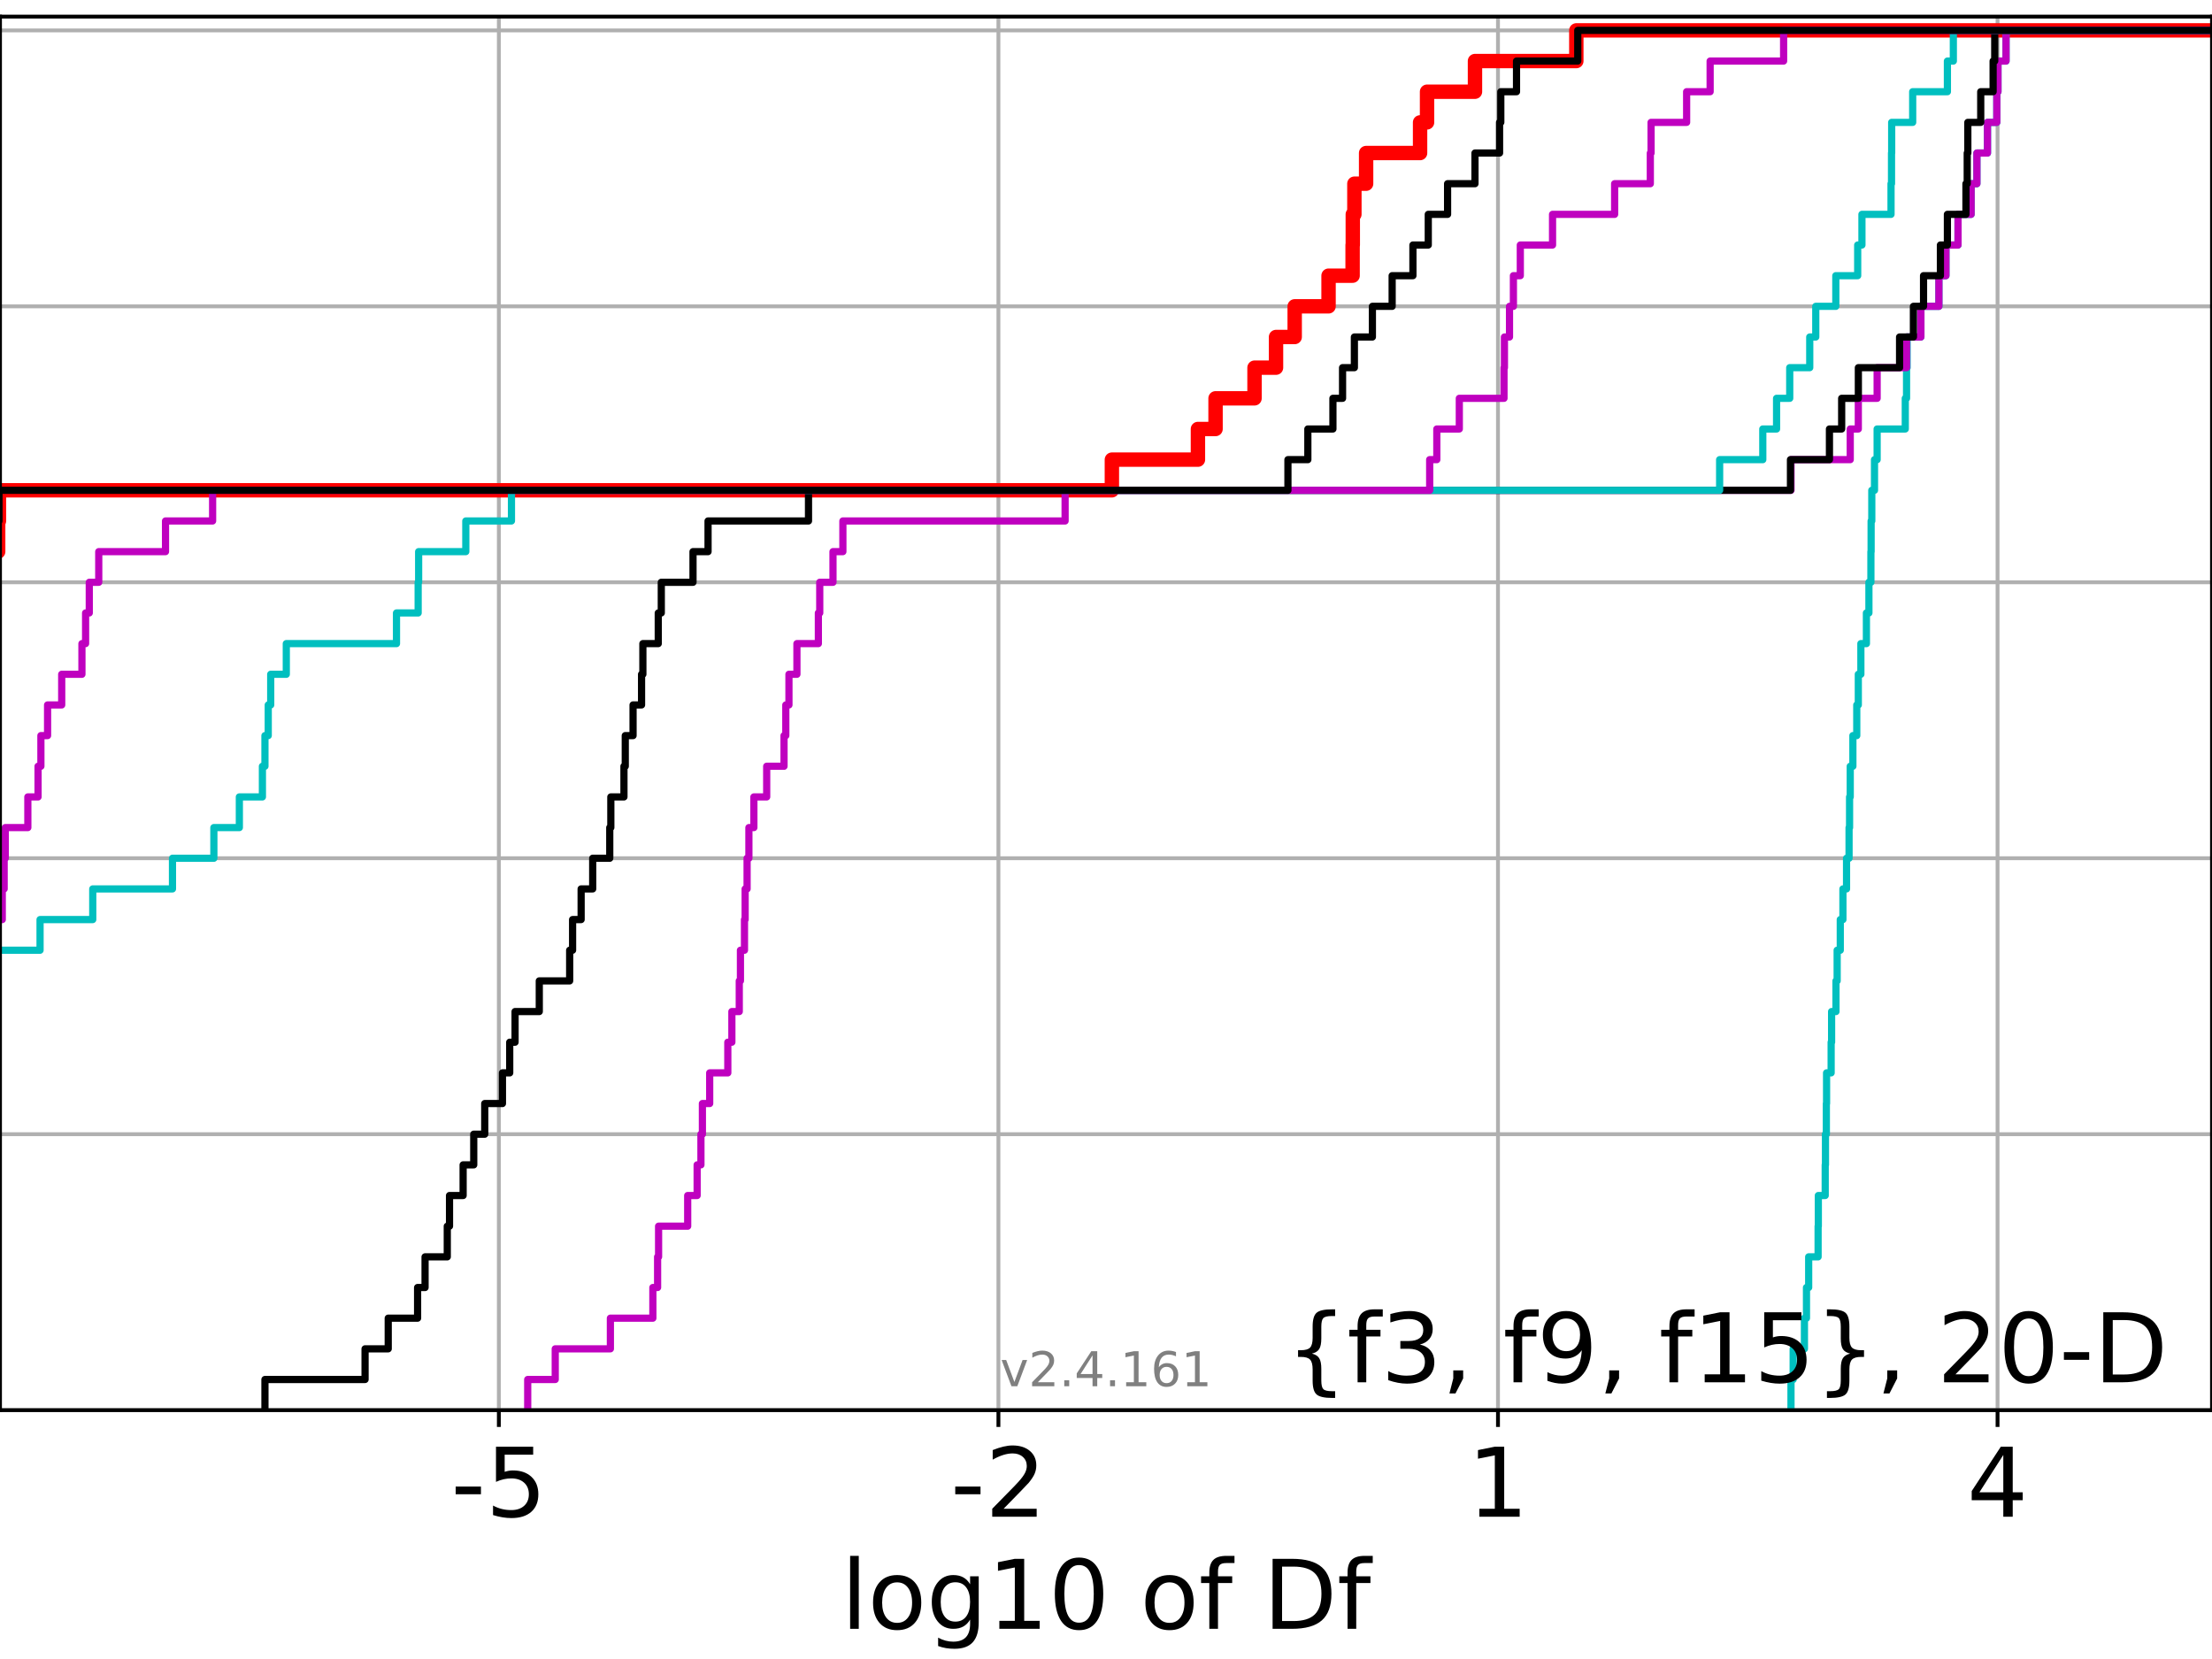 <?xml version="1.0" encoding="utf-8" standalone="no"?>
<!DOCTYPE svg PUBLIC "-//W3C//DTD SVG 1.1//EN"
  "http://www.w3.org/Graphics/SVG/1.1/DTD/svg11.dtd">
<!-- Created with matplotlib (https://matplotlib.org/) -->
<svg height="345.6pt" version="1.1" viewBox="0 0 460.8 345.6" width="460.8pt" xmlns="http://www.w3.org/2000/svg" xmlns:xlink="http://www.w3.org/1999/xlink">
 <defs>
  <style type="text/css">*{stroke-linecap:butt;stroke-linejoin:round;}</style>
 </defs>
 <g id="figure_1">
  <g id="patch_1">
   <path d="M 0 345.6 
L 460.8 345.6 
L 460.8 0 
L 0 0 
z
" style="fill:#ffffff;"/>
  </g>
  <g id="axes_1">
   <g id="patch_2">
    <path d="M 0 293.76 
L 460.8 293.76 
L 460.8 3.456 
L 0 3.456 
z
" style="fill:#ffffff;"/>
   </g>
   <g id="matplotlib.axis_1">
    <g id="xtick_1">
     <g id="line2d_1">
      <path clip-path="url(#pfbd94e40c4)" d="M 103.919 293.76 
L 103.919 3.456 
" style="fill:none;stroke:#b0b0b0;stroke-linecap:square;stroke-width:0.8;"/>
     </g>
     <g id="line2d_2">
      <defs>
       <path d="M 0 0 
L 0 3.5 
" id="m2b62d9c0c1" style="stroke:#000000;stroke-width:0.8;"/>
      </defs>
      <g>
       <use style="stroke:#000000;stroke-width:0.8;" x="103.919" xlink:href="#m2b62d9c0c1" y="293.76"/>
      </g>
     </g>
     <g id="text_1">
      <!-- -5 -->
      <g transform="translate(93.949 315.957)scale(0.2 -0.2)">
       <defs>
        <path d="M 4.891 31.391 
L 31.203 31.391 
L 31.203 23.391 
L 4.891 23.391 
z
" id="DejaVuSans-45"/>
        <path d="M 10.797 72.906 
L 49.516 72.906 
L 49.516 64.594 
L 19.828 64.594 
L 19.828 46.734 
Q 21.969 47.469 24.109 47.828 
Q 26.266 48.188 28.422 48.188 
Q 40.625 48.188 47.75 41.5 
Q 54.891 34.812 54.891 23.391 
Q 54.891 11.625 47.562 5.094 
Q 40.234 -1.422 26.906 -1.422 
Q 22.312 -1.422 17.547 -0.641 
Q 12.797 0.141 7.719 1.703 
L 7.719 11.625 
Q 12.109 9.234 16.797 8.062 
Q 21.484 6.891 26.703 6.891 
Q 35.156 6.891 40.078 11.328 
Q 45.016 15.766 45.016 23.391 
Q 45.016 31 40.078 35.438 
Q 35.156 39.891 26.703 39.891 
Q 22.75 39.891 18.812 39.016 
Q 14.891 38.141 10.797 36.281 
z
" id="DejaVuSans-53"/>
       </defs>
       <use xlink:href="#DejaVuSans-45"/>
       <use x="36.084" xlink:href="#DejaVuSans-53"/>
      </g>
     </g>
    </g>
    <g id="xtick_2">
     <g id="line2d_3">
      <path clip-path="url(#pfbd94e40c4)" d="M 207.989 293.76 
L 207.989 3.456 
" style="fill:none;stroke:#b0b0b0;stroke-linecap:square;stroke-width:0.8;"/>
     </g>
     <g id="line2d_4">
      <g>
       <use style="stroke:#000000;stroke-width:0.8;" x="207.989" xlink:href="#m2b62d9c0c1" y="293.76"/>
      </g>
     </g>
     <g id="text_2">
      <!-- -2 -->
      <g transform="translate(198.018 315.957)scale(0.2 -0.2)">
       <defs>
        <path d="M 19.188 8.297 
L 53.609 8.297 
L 53.609 0 
L 7.328 0 
L 7.328 8.297 
Q 12.938 14.109 22.625 23.891 
Q 32.328 33.688 34.812 36.531 
Q 39.547 41.844 41.422 45.531 
Q 43.312 49.219 43.312 52.781 
Q 43.312 58.594 39.234 62.25 
Q 35.156 65.922 28.609 65.922 
Q 23.969 65.922 18.812 64.312 
Q 13.672 62.703 7.812 59.422 
L 7.812 69.391 
Q 13.766 71.781 18.938 73 
Q 24.125 74.219 28.422 74.219 
Q 39.75 74.219 46.484 68.547 
Q 53.219 62.891 53.219 53.422 
Q 53.219 48.922 51.531 44.891 
Q 49.859 40.875 45.406 35.406 
Q 44.188 33.984 37.641 27.219 
Q 31.109 20.453 19.188 8.297 
z
" id="DejaVuSans-50"/>
       </defs>
       <use xlink:href="#DejaVuSans-45"/>
       <use x="36.084" xlink:href="#DejaVuSans-50"/>
      </g>
     </g>
    </g>
    <g id="xtick_3">
     <g id="line2d_5">
      <path clip-path="url(#pfbd94e40c4)" d="M 312.058 293.76 
L 312.058 3.456 
" style="fill:none;stroke:#b0b0b0;stroke-linecap:square;stroke-width:0.8;"/>
     </g>
     <g id="line2d_6">
      <g>
       <use style="stroke:#000000;stroke-width:0.8;" x="312.058" xlink:href="#m2b62d9c0c1" y="293.76"/>
      </g>
     </g>
     <g id="text_3">
      <!-- 1 -->
      <g transform="translate(305.696 315.957)scale(0.2 -0.2)">
       <defs>
        <path d="M 12.406 8.297 
L 28.516 8.297 
L 28.516 63.922 
L 10.984 60.406 
L 10.984 69.391 
L 28.422 72.906 
L 38.281 72.906 
L 38.281 8.297 
L 54.391 8.297 
L 54.391 0 
L 12.406 0 
z
" id="DejaVuSans-49"/>
       </defs>
       <use xlink:href="#DejaVuSans-49"/>
      </g>
     </g>
    </g>
    <g id="xtick_4">
     <g id="line2d_7">
      <path clip-path="url(#pfbd94e40c4)" d="M 416.127 293.76 
L 416.127 3.456 
" style="fill:none;stroke:#b0b0b0;stroke-linecap:square;stroke-width:0.8;"/>
     </g>
     <g id="line2d_8">
      <g>
       <use style="stroke:#000000;stroke-width:0.8;" x="416.127" xlink:href="#m2b62d9c0c1" y="293.76"/>
      </g>
     </g>
     <g id="text_4">
      <!-- 4 -->
      <g transform="translate(409.765 315.957)scale(0.2 -0.2)">
       <defs>
        <path d="M 37.797 64.312 
L 12.891 25.391 
L 37.797 25.391 
z
M 35.203 72.906 
L 47.609 72.906 
L 47.609 25.391 
L 58.016 25.391 
L 58.016 17.188 
L 47.609 17.188 
L 47.609 0 
L 37.797 0 
L 37.797 17.188 
L 4.891 17.188 
L 4.891 26.703 
z
" id="DejaVuSans-52"/>
       </defs>
       <use xlink:href="#DejaVuSans-52"/>
      </g>
     </g>
    </g>
    <g id="text_5">
     <!-- log10 of Df -->
     <g transform="translate(175.214 339.313)scale(0.2 -0.2)">
      <defs>
       <path d="M 9.422 75.984 
L 18.406 75.984 
L 18.406 0 
L 9.422 0 
z
" id="DejaVuSans-108"/>
       <path d="M 30.609 48.391 
Q 23.391 48.391 19.188 42.75 
Q 14.984 37.109 14.984 27.297 
Q 14.984 17.484 19.156 11.844 
Q 23.344 6.203 30.609 6.203 
Q 37.797 6.203 41.984 11.859 
Q 46.188 17.531 46.188 27.297 
Q 46.188 37.016 41.984 42.703 
Q 37.797 48.391 30.609 48.391 
z
M 30.609 56 
Q 42.328 56 49.016 48.375 
Q 55.719 40.766 55.719 27.297 
Q 55.719 13.875 49.016 6.219 
Q 42.328 -1.422 30.609 -1.422 
Q 18.844 -1.422 12.172 6.219 
Q 5.516 13.875 5.516 27.297 
Q 5.516 40.766 12.172 48.375 
Q 18.844 56 30.609 56 
z
" id="DejaVuSans-111"/>
       <path d="M 45.406 27.984 
Q 45.406 37.75 41.375 43.109 
Q 37.359 48.484 30.078 48.484 
Q 22.859 48.484 18.828 43.109 
Q 14.797 37.75 14.797 27.984 
Q 14.797 18.266 18.828 12.891 
Q 22.859 7.516 30.078 7.516 
Q 37.359 7.516 41.375 12.891 
Q 45.406 18.266 45.406 27.984 
z
M 54.391 6.781 
Q 54.391 -7.172 48.188 -13.984 
Q 42 -20.797 29.203 -20.797 
Q 24.469 -20.797 20.266 -20.094 
Q 16.062 -19.391 12.109 -17.922 
L 12.109 -9.188 
Q 16.062 -11.328 19.922 -12.344 
Q 23.781 -13.375 27.781 -13.375 
Q 36.625 -13.375 41.016 -8.766 
Q 45.406 -4.156 45.406 5.172 
L 45.406 9.625 
Q 42.625 4.781 38.281 2.391 
Q 33.938 0 27.875 0 
Q 17.828 0 11.672 7.656 
Q 5.516 15.328 5.516 27.984 
Q 5.516 40.672 11.672 48.328 
Q 17.828 56 27.875 56 
Q 33.938 56 38.281 53.609 
Q 42.625 51.219 45.406 46.391 
L 45.406 54.688 
L 54.391 54.688 
z
" id="DejaVuSans-103"/>
       <path d="M 31.781 66.406 
Q 24.172 66.406 20.328 58.906 
Q 16.5 51.422 16.5 36.375 
Q 16.5 21.391 20.328 13.891 
Q 24.172 6.391 31.781 6.391 
Q 39.453 6.391 43.281 13.891 
Q 47.125 21.391 47.125 36.375 
Q 47.125 51.422 43.281 58.906 
Q 39.453 66.406 31.781 66.406 
z
M 31.781 74.219 
Q 44.047 74.219 50.516 64.516 
Q 56.984 54.828 56.984 36.375 
Q 56.984 17.969 50.516 8.266 
Q 44.047 -1.422 31.781 -1.422 
Q 19.531 -1.422 13.062 8.266 
Q 6.594 17.969 6.594 36.375 
Q 6.594 54.828 13.062 64.516 
Q 19.531 74.219 31.781 74.219 
z
" id="DejaVuSans-48"/>
       <path id="DejaVuSans-32"/>
       <path d="M 37.109 75.984 
L 37.109 68.5 
L 28.516 68.5 
Q 23.688 68.5 21.797 66.547 
Q 19.922 64.594 19.922 59.516 
L 19.922 54.688 
L 34.719 54.688 
L 34.719 47.703 
L 19.922 47.703 
L 19.922 0 
L 10.891 0 
L 10.891 47.703 
L 2.297 47.703 
L 2.297 54.688 
L 10.891 54.688 
L 10.891 58.5 
Q 10.891 67.625 15.141 71.797 
Q 19.391 75.984 28.609 75.984 
z
" id="DejaVuSans-102"/>
       <path d="M 19.672 64.797 
L 19.672 8.109 
L 31.594 8.109 
Q 46.688 8.109 53.688 14.938 
Q 60.688 21.781 60.688 36.531 
Q 60.688 51.172 53.688 57.984 
Q 46.688 64.797 31.594 64.797 
z
M 9.812 72.906 
L 30.078 72.906 
Q 51.266 72.906 61.172 64.094 
Q 71.094 55.281 71.094 36.531 
Q 71.094 17.672 61.125 8.828 
Q 51.172 0 30.078 0 
L 9.812 0 
z
" id="DejaVuSans-68"/>
      </defs>
      <use xlink:href="#DejaVuSans-108"/>
      <use x="27.783" xlink:href="#DejaVuSans-111"/>
      <use x="88.965" xlink:href="#DejaVuSans-103"/>
      <use x="152.441" xlink:href="#DejaVuSans-49"/>
      <use x="216.064" xlink:href="#DejaVuSans-48"/>
      <use x="279.688" xlink:href="#DejaVuSans-32"/>
      <use x="311.475" xlink:href="#DejaVuSans-111"/>
      <use x="372.656" xlink:href="#DejaVuSans-102"/>
      <use x="407.861" xlink:href="#DejaVuSans-32"/>
      <use x="439.648" xlink:href="#DejaVuSans-68"/>
      <use x="516.65" xlink:href="#DejaVuSans-102"/>
     </g>
    </g>
   </g>
   <g id="matplotlib.axis_2">
    <g id="ytick_1">
     <g id="line2d_9">
      <path clip-path="url(#pfbd94e40c4)" d="M 0 293.76 
L 460.8 293.76 
" style="fill:none;stroke:#b0b0b0;stroke-linecap:square;stroke-width:0.8;"/>
     </g>
     <g id="line2d_10">
      <defs>
       <path d="M 0 0 
L -3.5 0 
" id="m665a3f3b64" style="stroke:#000000;stroke-width:0.8;"/>
      </defs>
      <g>
       <use style="stroke:#000000;stroke-width:0.8;" x="0" xlink:href="#m665a3f3b64" y="293.76"/>
      </g>
     </g>
    </g>
    <g id="ytick_2">
     <g id="line2d_11">
      <path clip-path="url(#pfbd94e40c4)" d="M 0 236.274 
L 460.8 236.274 
" style="fill:none;stroke:#b0b0b0;stroke-linecap:square;stroke-width:0.8;"/>
     </g>
     <g id="line2d_12">
      <g>
       <use style="stroke:#000000;stroke-width:0.8;" x="0" xlink:href="#m665a3f3b64" y="236.274"/>
      </g>
     </g>
    </g>
    <g id="ytick_3">
     <g id="line2d_13">
      <path clip-path="url(#pfbd94e40c4)" d="M 0 178.788 
L 460.8 178.788 
" style="fill:none;stroke:#b0b0b0;stroke-linecap:square;stroke-width:0.8;"/>
     </g>
     <g id="line2d_14">
      <g>
       <use style="stroke:#000000;stroke-width:0.8;" x="0" xlink:href="#m665a3f3b64" y="178.788"/>
      </g>
     </g>
    </g>
    <g id="ytick_4">
     <g id="line2d_15">
      <path clip-path="url(#pfbd94e40c4)" d="M 0 121.302 
L 460.8 121.302 
" style="fill:none;stroke:#b0b0b0;stroke-linecap:square;stroke-width:0.8;"/>
     </g>
     <g id="line2d_16">
      <g>
       <use style="stroke:#000000;stroke-width:0.8;" x="0" xlink:href="#m665a3f3b64" y="121.302"/>
      </g>
     </g>
    </g>
    <g id="ytick_5">
     <g id="line2d_17">
      <path clip-path="url(#pfbd94e40c4)" d="M 0 63.816 
L 460.8 63.816 
" style="fill:none;stroke:#b0b0b0;stroke-linecap:square;stroke-width:0.8;"/>
     </g>
     <g id="line2d_18">
      <g>
       <use style="stroke:#000000;stroke-width:0.8;" x="0" xlink:href="#m665a3f3b64" y="63.816"/>
      </g>
     </g>
    </g>
    <g id="ytick_6">
     <g id="line2d_19">
      <path clip-path="url(#pfbd94e40c4)" d="M 0 6.33 
L 460.8 6.33 
" style="fill:none;stroke:#b0b0b0;stroke-linecap:square;stroke-width:0.8;"/>
     </g>
     <g id="line2d_20">
      <g>
       <use style="stroke:#000000;stroke-width:0.8;" x="0" xlink:href="#m665a3f3b64" y="6.33"/>
      </g>
     </g>
    </g>
   </g>
   <g id="line2d_21">
    <path clip-path="url(#pfbd94e40c4)" d="M -1 114.915 
L -0.381 114.915 
L -0.381 108.528 
L -0.217 108.528 
L -0.217 102.14 
L 231.625 102.14 
L 231.625 95.753 
L 249.552 95.753 
L 249.552 89.366 
L 253.221 89.366 
L 253.221 82.978 
L 261.339 82.978 
L 261.339 76.591 
L 265.819 76.591 
L 265.819 70.204 
L 269.708 70.204 
L 269.708 63.816 
L 276.762 63.816 
L 276.762 57.429 
L 281.771 57.429 
L 281.771 51.042 
L 281.811 51.042 
L 281.811 44.654 
L 282.143 44.654 
L 282.143 38.267 
L 284.586 38.267 
L 284.586 31.88 
L 295.828 31.88 
L 295.828 25.492 
L 297.279 25.492 
L 297.279 19.105 
L 307.264 19.105 
L 307.264 12.718 
L 328.377 12.718 
L 328.377 6.33 
L 328.377 6.33 
L 328.377 6.33 
L 460.8 6.33 
" style="fill:none;stroke:#ff0000;stroke-linecap:square;stroke-width:3;"/>
   </g>
   <g id="line2d_22">
    <path clip-path="url(#pfbd94e40c4)" d="M 373.096 293.76 
L 373.096 287.373 
L 373.55 287.373 
L 373.55 280.985 
L 375.895 280.985 
L 375.895 274.598 
L 376.323 274.598 
L 376.323 268.211 
L 376.781 268.211 
L 376.781 261.823 
L 378.744 261.823 
L 378.744 255.436 
L 378.791 255.436 
L 378.791 249.049 
L 380.225 249.049 
L 380.225 242.661 
L 380.278 242.661 
L 380.278 236.274 
L 380.462 236.274 
L 380.462 229.887 
L 380.508 229.887 
L 380.508 223.499 
L 381.46 223.499 
L 381.46 217.112 
L 381.557 217.112 
L 381.557 210.725 
L 382.468 210.725 
L 382.468 204.337 
L 382.713 204.337 
L 382.713 197.95 
L 383.364 197.95 
L 383.364 191.563 
L 383.914 191.563 
L 383.914 185.175 
L 384.668 185.175 
L 384.668 178.788 
L 385.193 178.788 
L 385.193 172.401 
L 385.299 172.401 
L 385.299 166.013 
L 385.438 166.013 
L 385.438 159.626 
L 385.989 159.626 
L 385.989 153.239 
L 386.798 153.239 
L 386.798 146.851 
L 387.121 146.851 
L 387.121 140.464 
L 387.654 140.464 
L 387.654 134.077 
L 388.807 134.077 
L 388.807 127.69 
L 389.33 127.69 
L 389.33 121.302 
L 389.744 121.302 
L 389.744 114.915 
L 389.788 114.915 
L 389.788 108.528 
L 389.929 108.528 
L 389.929 102.14 
L 390.493 102.14 
L 390.493 95.753 
L 391.042 95.753 
L 391.042 89.366 
L 396.904 89.366 
L 396.904 82.978 
L 397.17 82.978 
L 397.17 76.591 
L 397.287 76.591 
L 397.287 70.204 
L 400.156 70.204 
L 400.156 63.816 
L 403.908 63.816 
L 403.908 57.429 
L 405.373 57.429 
L 405.373 51.042 
L 407.891 51.042 
L 407.891 44.654 
L 410.618 44.654 
L 410.618 38.267 
L 411.824 38.267 
L 411.824 31.88 
L 414.027 31.88 
L 414.027 25.492 
L 415.971 25.492 
L 415.971 19.105 
L 416.213 19.105 
L 416.213 12.718 
L 417.892 12.718 
L 417.892 6.33 
L 417.892 6.33 
L 417.892 6.33 
L 460.8 6.33 
" style="fill:none;stroke:#00bfbf;stroke-linecap:square;stroke-width:1.5;"/>
   </g>
   <g id="line2d_23">
    <path clip-path="url(#pfbd94e40c4)" d="M 109.932 293.76 
L 109.932 287.373 
L 115.667 287.373 
L 115.667 280.985 
L 127.155 280.985 
L 127.155 274.598 
L 136.003 274.598 
L 136.003 268.211 
L 136.99 268.211 
L 136.99 261.823 
L 137.195 261.823 
L 137.195 255.436 
L 143.259 255.436 
L 143.259 249.049 
L 145.227 249.049 
L 145.227 242.661 
L 146.018 242.661 
L 146.018 236.274 
L 146.323 236.274 
L 146.323 229.887 
L 147.842 229.887 
L 147.842 223.499 
L 151.616 223.499 
L 151.616 217.112 
L 152.463 217.112 
L 152.463 210.725 
L 154.004 210.725 
L 154.004 204.337 
L 154.247 204.337 
L 154.247 197.95 
L 155.089 197.95 
L 155.089 191.563 
L 155.228 191.563 
L 155.228 185.175 
L 155.633 185.175 
L 155.633 178.788 
L 156.009 178.788 
L 156.009 172.401 
L 157.048 172.401 
L 157.048 166.013 
L 159.716 166.013 
L 159.716 159.626 
L 163.328 159.626 
L 163.328 153.239 
L 163.698 153.239 
L 163.698 146.851 
L 164.352 146.851 
L 164.352 140.464 
L 166.013 140.464 
L 166.013 134.077 
L 170.48 134.077 
L 170.48 127.69 
L 170.769 127.69 
L 170.769 121.302 
L 173.528 121.302 
L 173.528 114.915 
L 175.588 114.915 
L 175.588 108.528 
L 221.881 108.528 
L 221.881 102.14 
L 373.096 102.14 
L 373.096 95.753 
L 385.438 95.753 
L 385.438 89.366 
L 387.121 89.366 
L 387.121 82.978 
L 391.042 82.978 
L 391.042 76.591 
L 397.17 76.591 
L 397.17 70.204 
L 400.156 70.204 
L 400.156 63.816 
L 403.908 63.816 
L 403.908 57.429 
L 405.373 57.429 
L 405.373 51.042 
L 407.891 51.042 
L 407.891 44.654 
L 410.618 44.654 
L 410.618 38.267 
L 411.824 38.267 
L 411.824 31.88 
L 414.027 31.88 
L 414.027 25.492 
L 415.971 25.492 
L 415.971 19.105 
L 416.213 19.105 
L 416.213 12.718 
L 417.892 12.718 
L 417.892 6.33 
L 417.892 6.33 
L 417.892 6.33 
L 460.8 6.33 
" style="fill:none;stroke:#bf00bf;stroke-linecap:square;stroke-width:1.5;"/>
   </g>
   <g id="line2d_24">
    <path clip-path="url(#pfbd94e40c4)" d="M 55.194 293.76 
L 55.194 287.373 
L 76.05 287.373 
L 76.05 280.985 
L 80.875 280.985 
L 80.875 274.598 
L 86.993 274.598 
L 86.993 268.211 
L 88.549 268.211 
L 88.549 261.823 
L 93.176 261.823 
L 93.176 255.436 
L 93.643 255.436 
L 93.643 249.049 
L 96.478 249.049 
L 96.478 242.661 
L 98.69 242.661 
L 98.69 236.274 
L 100.979 236.274 
L 100.979 229.887 
L 104.67 229.887 
L 104.67 223.499 
L 106.184 223.499 
L 106.184 217.112 
L 107.298 217.112 
L 107.298 210.725 
L 112.342 210.725 
L 112.342 204.337 
L 118.671 204.337 
L 118.671 197.95 
L 119.281 197.95 
L 119.281 191.563 
L 121.06 191.563 
L 121.06 185.175 
L 123.469 185.175 
L 123.469 178.788 
L 127.023 178.788 
L 127.023 172.401 
L 127.247 172.401 
L 127.247 166.013 
L 129.982 166.013 
L 129.982 159.626 
L 130.256 159.626 
L 130.256 153.239 
L 131.879 153.239 
L 131.879 146.851 
L 133.649 146.851 
L 133.649 140.464 
L 133.922 140.464 
L 133.922 134.077 
L 137.127 134.077 
L 137.127 127.69 
L 137.76 127.69 
L 137.76 121.302 
L 144.367 121.302 
L 144.367 114.915 
L 147.5 114.915 
L 147.5 108.528 
L 168.427 108.528 
L 168.427 102.14 
L 372.987 102.14 
L 372.987 95.753 
L 381.107 95.753 
L 381.107 89.366 
L 383.653 89.366 
L 383.653 82.978 
L 387.13 82.978 
L 387.13 76.591 
L 395.716 76.591 
L 395.716 70.204 
L 398.6 70.204 
L 398.6 63.816 
L 400.709 63.816 
L 400.709 57.429 
L 404.222 57.429 
L 404.222 51.042 
L 405.68 51.042 
L 405.68 44.654 
L 409.542 44.654 
L 409.542 38.267 
L 409.809 38.267 
L 409.809 31.88 
L 409.935 31.88 
L 409.935 25.492 
L 412.622 25.492 
L 412.622 19.105 
L 415.203 19.105 
L 415.203 12.718 
L 415.539 12.718 
L 415.539 6.33 
L 415.539 6.33 
L 415.539 6.33 
L 460.8 6.33 
" style="fill:none;stroke:#000000;stroke-linecap:square;stroke-width:1.5;"/>
   </g>
   <g id="line2d_25">
    <path clip-path="url(#pfbd94e40c4)" d="M -1 197.95 
L 8.345 197.95 
L 8.345 191.563 
L 19.321 191.563 
L 19.321 185.175 
L 35.931 185.175 
L 35.931 178.788 
L 44.553 178.788 
L 44.553 172.401 
L 49.862 172.401 
L 49.862 166.013 
L 54.665 166.013 
L 54.665 159.626 
L 55.194 159.626 
L 55.194 153.239 
L 55.879 153.239 
L 55.879 146.851 
L 56.394 146.851 
L 56.394 140.464 
L 59.642 140.464 
L 59.642 134.077 
L 82.598 134.077 
L 82.598 127.69 
L 87.11 127.69 
L 87.11 121.302 
L 87.211 121.302 
L 87.211 114.915 
L 97.037 114.915 
L 97.037 108.528 
L 106.547 108.528 
L 106.547 102.14 
L 358.232 102.14 
L 358.232 95.753 
L 367.222 95.753 
L 367.222 89.366 
L 370.092 89.366 
L 370.092 82.978 
L 372.833 82.978 
L 372.833 76.591 
L 377.002 76.591 
L 377.002 70.204 
L 378.258 70.204 
L 378.258 63.816 
L 382.434 63.816 
L 382.434 57.429 
L 386.991 57.429 
L 386.991 51.042 
L 387.876 51.042 
L 387.876 44.654 
L 393.936 44.654 
L 393.936 38.267 
L 394.037 38.267 
L 394.037 31.88 
L 394.072 31.88 
L 394.072 25.492 
L 398.447 25.492 
L 398.447 19.105 
L 405.68 19.105 
L 405.68 12.718 
L 406.918 12.718 
L 406.918 6.33 
L 406.918 6.33 
L 406.918 6.33 
L 460.8 6.33 
" style="fill:none;stroke:#00bfbf;stroke-linecap:square;stroke-width:1.5;"/>
   </g>
   <g id="line2d_26">
    <path clip-path="url(#pfbd94e40c4)" d="M -1 191.563 
L 0.474 191.563 
L 0.474 185.175 
L 0.866 185.175 
L 0.866 178.788 
L 1.101 178.788 
L 1.101 172.401 
L 5.8 172.401 
L 5.8 166.013 
L 7.924 166.013 
L 7.924 159.626 
L 8.521 159.626 
L 8.521 153.239 
L 9.911 153.239 
L 9.911 146.851 
L 12.854 146.851 
L 12.854 140.464 
L 17.069 140.464 
L 17.069 134.077 
L 17.831 134.077 
L 17.831 127.69 
L 18.598 127.69 
L 18.598 121.302 
L 20.571 121.302 
L 20.571 114.915 
L 34.479 114.915 
L 34.479 108.528 
L 44.292 108.528 
L 44.292 102.14 
L 297.827 102.14 
L 297.827 95.753 
L 299.315 95.753 
L 299.315 89.366 
L 304.001 89.366 
L 304.001 82.978 
L 313.311 82.978 
L 313.311 76.591 
L 313.401 76.591 
L 313.401 70.204 
L 314.458 70.204 
L 314.458 63.816 
L 315.271 63.816 
L 315.271 57.429 
L 316.708 57.429 
L 316.708 51.042 
L 323.423 51.042 
L 323.423 44.654 
L 336.358 44.654 
L 336.358 38.267 
L 343.792 38.267 
L 343.792 31.88 
L 343.949 31.88 
L 343.949 25.492 
L 351.355 25.492 
L 351.355 19.105 
L 356.252 19.105 
L 356.252 12.718 
L 371.558 12.718 
L 371.558 6.33 
L 371.558 6.33 
L 371.558 6.33 
L 460.8 6.33 
" style="fill:none;stroke:#bf00bf;stroke-linecap:square;stroke-width:1.5;"/>
   </g>
   <g id="line2d_27">
    <path clip-path="url(#pfbd94e40c4)" d="M -1 121.302 
L -0.66 121.302 
L -0.66 114.915 
L -0.381 114.915 
L -0.381 108.528 
L -0.217 108.528 
L -0.217 102.14 
L 268.3 102.14 
L 268.3 95.753 
L 272.449 95.753 
L 272.449 89.366 
L 277.672 89.366 
L 277.672 82.978 
L 279.679 82.978 
L 279.679 76.591 
L 282.143 76.591 
L 282.143 70.204 
L 285.893 70.204 
L 285.893 63.816 
L 290.01 63.816 
L 290.01 57.429 
L 294.337 57.429 
L 294.337 51.042 
L 297.536 51.042 
L 297.536 44.654 
L 301.559 44.654 
L 301.559 38.267 
L 307.264 38.267 
L 307.264 31.88 
L 312.387 31.88 
L 312.387 25.492 
L 312.644 25.492 
L 312.644 19.105 
L 315.918 19.105 
L 315.918 12.718 
L 328.676 12.718 
L 328.676 6.33 
L 328.676 6.33 
L 328.676 6.33 
L 460.8 6.33 
" style="fill:none;stroke:#000000;stroke-linecap:square;stroke-width:1.5;"/>
   </g>
   <g id="patch_3">
    <path d="M 0 293.76 
L 0 3.456 
" style="fill:none;stroke:#000000;stroke-linecap:square;stroke-linejoin:miter;stroke-width:0.8;"/>
   </g>
   <g id="patch_4">
    <path d="M 460.8 293.76 
L 460.8 3.456 
" style="fill:none;stroke:#000000;stroke-linecap:square;stroke-linejoin:miter;stroke-width:0.8;"/>
   </g>
   <g id="patch_5">
    <path d="M 0 293.76 
L 460.8 293.76 
" style="fill:none;stroke:#000000;stroke-linecap:square;stroke-linejoin:miter;stroke-width:0.8;"/>
   </g>
   <g id="patch_6">
    <path d="M 0 3.456 
L 460.8 3.456 
" style="fill:none;stroke:#000000;stroke-linecap:square;stroke-linejoin:miter;stroke-width:0.8;"/>
   </g>
   <g id="text_6">
    <!-- {f3, f9, f15}, 20-D -->
    <g transform="translate(267.909 287.954)scale(0.2 -0.2)">
     <defs>
      <path d="M 51.125 -9.281 
L 51.125 -16.312 
L 48.094 -16.312 
Q 35.938 -16.312 31.812 -12.688 
Q 27.688 -9.078 27.688 1.703 
L 27.688 13.375 
Q 27.688 20.75 25.047 23.578 
Q 22.406 26.422 15.484 26.422 
L 12.5 26.422 
L 12.5 33.406 
L 15.484 33.406 
Q 22.469 33.406 25.078 36.203 
Q 27.688 39.016 27.688 46.297 
L 27.688 58.016 
Q 27.688 68.797 31.812 72.391 
Q 35.938 75.984 48.094 75.984 
L 51.125 75.984 
L 51.125 69 
L 47.797 69 
Q 40.922 69 38.812 66.844 
Q 36.719 64.703 36.719 57.812 
L 36.719 45.703 
Q 36.719 38.031 34.5 34.562 
Q 32.281 31.109 26.906 29.891 
Q 32.328 28.562 34.516 25.094 
Q 36.719 21.625 36.719 14.016 
L 36.719 1.906 
Q 36.719 -4.984 38.812 -7.125 
Q 40.922 -9.281 47.797 -9.281 
z
" id="DejaVuSans-123"/>
      <path d="M 40.578 39.312 
Q 47.656 37.797 51.625 33 
Q 55.609 28.219 55.609 21.188 
Q 55.609 10.406 48.188 4.484 
Q 40.766 -1.422 27.094 -1.422 
Q 22.516 -1.422 17.656 -0.516 
Q 12.797 0.391 7.625 2.203 
L 7.625 11.719 
Q 11.719 9.328 16.594 8.109 
Q 21.484 6.891 26.812 6.891 
Q 36.078 6.891 40.938 10.547 
Q 45.797 14.203 45.797 21.188 
Q 45.797 27.641 41.281 31.266 
Q 36.766 34.906 28.719 34.906 
L 20.219 34.906 
L 20.219 43.016 
L 29.109 43.016 
Q 36.375 43.016 40.234 45.922 
Q 44.094 48.828 44.094 54.297 
Q 44.094 59.906 40.109 62.906 
Q 36.141 65.922 28.719 65.922 
Q 24.656 65.922 20.016 65.031 
Q 15.375 64.156 9.812 62.312 
L 9.812 71.094 
Q 15.438 72.656 20.344 73.438 
Q 25.25 74.219 29.594 74.219 
Q 40.828 74.219 47.359 69.109 
Q 53.906 64.016 53.906 55.328 
Q 53.906 49.266 50.438 45.094 
Q 46.969 40.922 40.578 39.312 
z
" id="DejaVuSans-51"/>
      <path d="M 11.719 12.406 
L 22.016 12.406 
L 22.016 4 
L 14.016 -11.625 
L 7.719 -11.625 
L 11.719 4 
z
" id="DejaVuSans-44"/>
      <path d="M 10.984 1.516 
L 10.984 10.5 
Q 14.703 8.734 18.5 7.812 
Q 22.312 6.891 25.984 6.891 
Q 35.75 6.891 40.891 13.453 
Q 46.047 20.016 46.781 33.406 
Q 43.953 29.203 39.594 26.953 
Q 35.25 24.703 29.984 24.703 
Q 19.047 24.703 12.672 31.312 
Q 6.297 37.938 6.297 49.422 
Q 6.297 60.641 12.938 67.422 
Q 19.578 74.219 30.609 74.219 
Q 43.266 74.219 49.922 64.516 
Q 56.594 54.828 56.594 36.375 
Q 56.594 19.141 48.406 8.859 
Q 40.234 -1.422 26.422 -1.422 
Q 22.703 -1.422 18.891 -0.688 
Q 15.094 0.047 10.984 1.516 
z
M 30.609 32.422 
Q 37.25 32.422 41.125 36.953 
Q 45.016 41.5 45.016 49.422 
Q 45.016 57.281 41.125 61.844 
Q 37.25 66.406 30.609 66.406 
Q 23.969 66.406 20.094 61.844 
Q 16.219 57.281 16.219 49.422 
Q 16.219 41.5 20.094 36.953 
Q 23.969 32.422 30.609 32.422 
z
" id="DejaVuSans-57"/>
      <path d="M 12.5 -9.281 
L 15.922 -9.281 
Q 22.75 -9.281 24.828 -7.172 
Q 26.906 -5.078 26.906 1.906 
L 26.906 14.016 
Q 26.906 21.625 29.094 25.094 
Q 31.297 28.562 36.719 29.891 
Q 31.297 31.109 29.094 34.562 
Q 26.906 38.031 26.906 45.703 
L 26.906 57.812 
Q 26.906 64.75 24.828 66.875 
Q 22.75 69 15.922 69 
L 12.5 69 
L 12.5 75.984 
L 15.578 75.984 
Q 27.734 75.984 31.812 72.391 
Q 35.891 68.797 35.891 58.016 
L 35.891 46.297 
Q 35.891 39.016 38.516 36.203 
Q 41.156 33.406 48.094 33.406 
L 51.125 33.406 
L 51.125 26.422 
L 48.094 26.422 
Q 41.156 26.422 38.516 23.578 
Q 35.891 20.75 35.891 13.375 
L 35.891 1.703 
Q 35.891 -9.078 31.812 -12.688 
Q 27.734 -16.312 15.578 -16.312 
L 12.5 -16.312 
z
" id="DejaVuSans-125"/>
     </defs>
     <use xlink:href="#DejaVuSans-123"/>
     <use x="63.623" xlink:href="#DejaVuSans-102"/>
     <use x="98.828" xlink:href="#DejaVuSans-51"/>
     <use x="162.451" xlink:href="#DejaVuSans-44"/>
     <use x="194.238" xlink:href="#DejaVuSans-32"/>
     <use x="226.025" xlink:href="#DejaVuSans-102"/>
     <use x="261.23" xlink:href="#DejaVuSans-57"/>
     <use x="324.854" xlink:href="#DejaVuSans-44"/>
     <use x="356.641" xlink:href="#DejaVuSans-32"/>
     <use x="388.428" xlink:href="#DejaVuSans-102"/>
     <use x="423.633" xlink:href="#DejaVuSans-49"/>
     <use x="487.256" xlink:href="#DejaVuSans-53"/>
     <use x="550.879" xlink:href="#DejaVuSans-125"/>
     <use x="614.502" xlink:href="#DejaVuSans-44"/>
     <use x="646.289" xlink:href="#DejaVuSans-32"/>
     <use x="678.076" xlink:href="#DejaVuSans-50"/>
     <use x="741.699" xlink:href="#DejaVuSans-48"/>
     <use x="805.322" xlink:href="#DejaVuSans-45"/>
     <use x="841.406" xlink:href="#DejaVuSans-68"/>
    </g>
   </g>
   <g id="text_7">
    <!-- v2.4.161 -->
    <g style="fill:#808080;" transform="translate(208.356 288.777)scale(0.1 -0.1)">
     <defs>
      <path d="M 2.984 54.688 
L 12.5 54.688 
L 29.594 8.797 
L 46.688 54.688 
L 56.203 54.688 
L 35.688 0 
L 23.484 0 
z
" id="DejaVuSans-118"/>
      <path d="M 10.688 12.406 
L 21 12.406 
L 21 0 
L 10.688 0 
z
" id="DejaVuSans-46"/>
      <path d="M 33.016 40.375 
Q 26.375 40.375 22.484 35.828 
Q 18.609 31.297 18.609 23.391 
Q 18.609 15.531 22.484 10.953 
Q 26.375 6.391 33.016 6.391 
Q 39.656 6.391 43.531 10.953 
Q 47.406 15.531 47.406 23.391 
Q 47.406 31.297 43.531 35.828 
Q 39.656 40.375 33.016 40.375 
z
M 52.594 71.297 
L 52.594 62.312 
Q 48.875 64.062 45.094 64.984 
Q 41.312 65.922 37.594 65.922 
Q 27.828 65.922 22.672 59.328 
Q 17.531 52.734 16.797 39.406 
Q 19.672 43.656 24.016 45.922 
Q 28.375 48.188 33.594 48.188 
Q 44.578 48.188 50.953 41.516 
Q 57.328 34.859 57.328 23.391 
Q 57.328 12.156 50.688 5.359 
Q 44.047 -1.422 33.016 -1.422 
Q 20.359 -1.422 13.672 8.266 
Q 6.984 17.969 6.984 36.375 
Q 6.984 53.656 15.188 63.938 
Q 23.391 74.219 37.203 74.219 
Q 40.922 74.219 44.703 73.484 
Q 48.484 72.75 52.594 71.297 
z
" id="DejaVuSans-54"/>
     </defs>
     <use xlink:href="#DejaVuSans-118"/>
     <use x="59.18" xlink:href="#DejaVuSans-50"/>
     <use x="122.803" xlink:href="#DejaVuSans-46"/>
     <use x="154.59" xlink:href="#DejaVuSans-52"/>
     <use x="218.213" xlink:href="#DejaVuSans-46"/>
     <use x="250" xlink:href="#DejaVuSans-49"/>
     <use x="313.623" xlink:href="#DejaVuSans-54"/>
     <use x="377.246" xlink:href="#DejaVuSans-49"/>
    </g>
   </g>
  </g>
 </g>
 <defs>
  <clipPath id="pfbd94e40c4">
   <rect height="290.304" width="460.8" x="0" y="3.456"/>
  </clipPath>
 </defs>
</svg>
